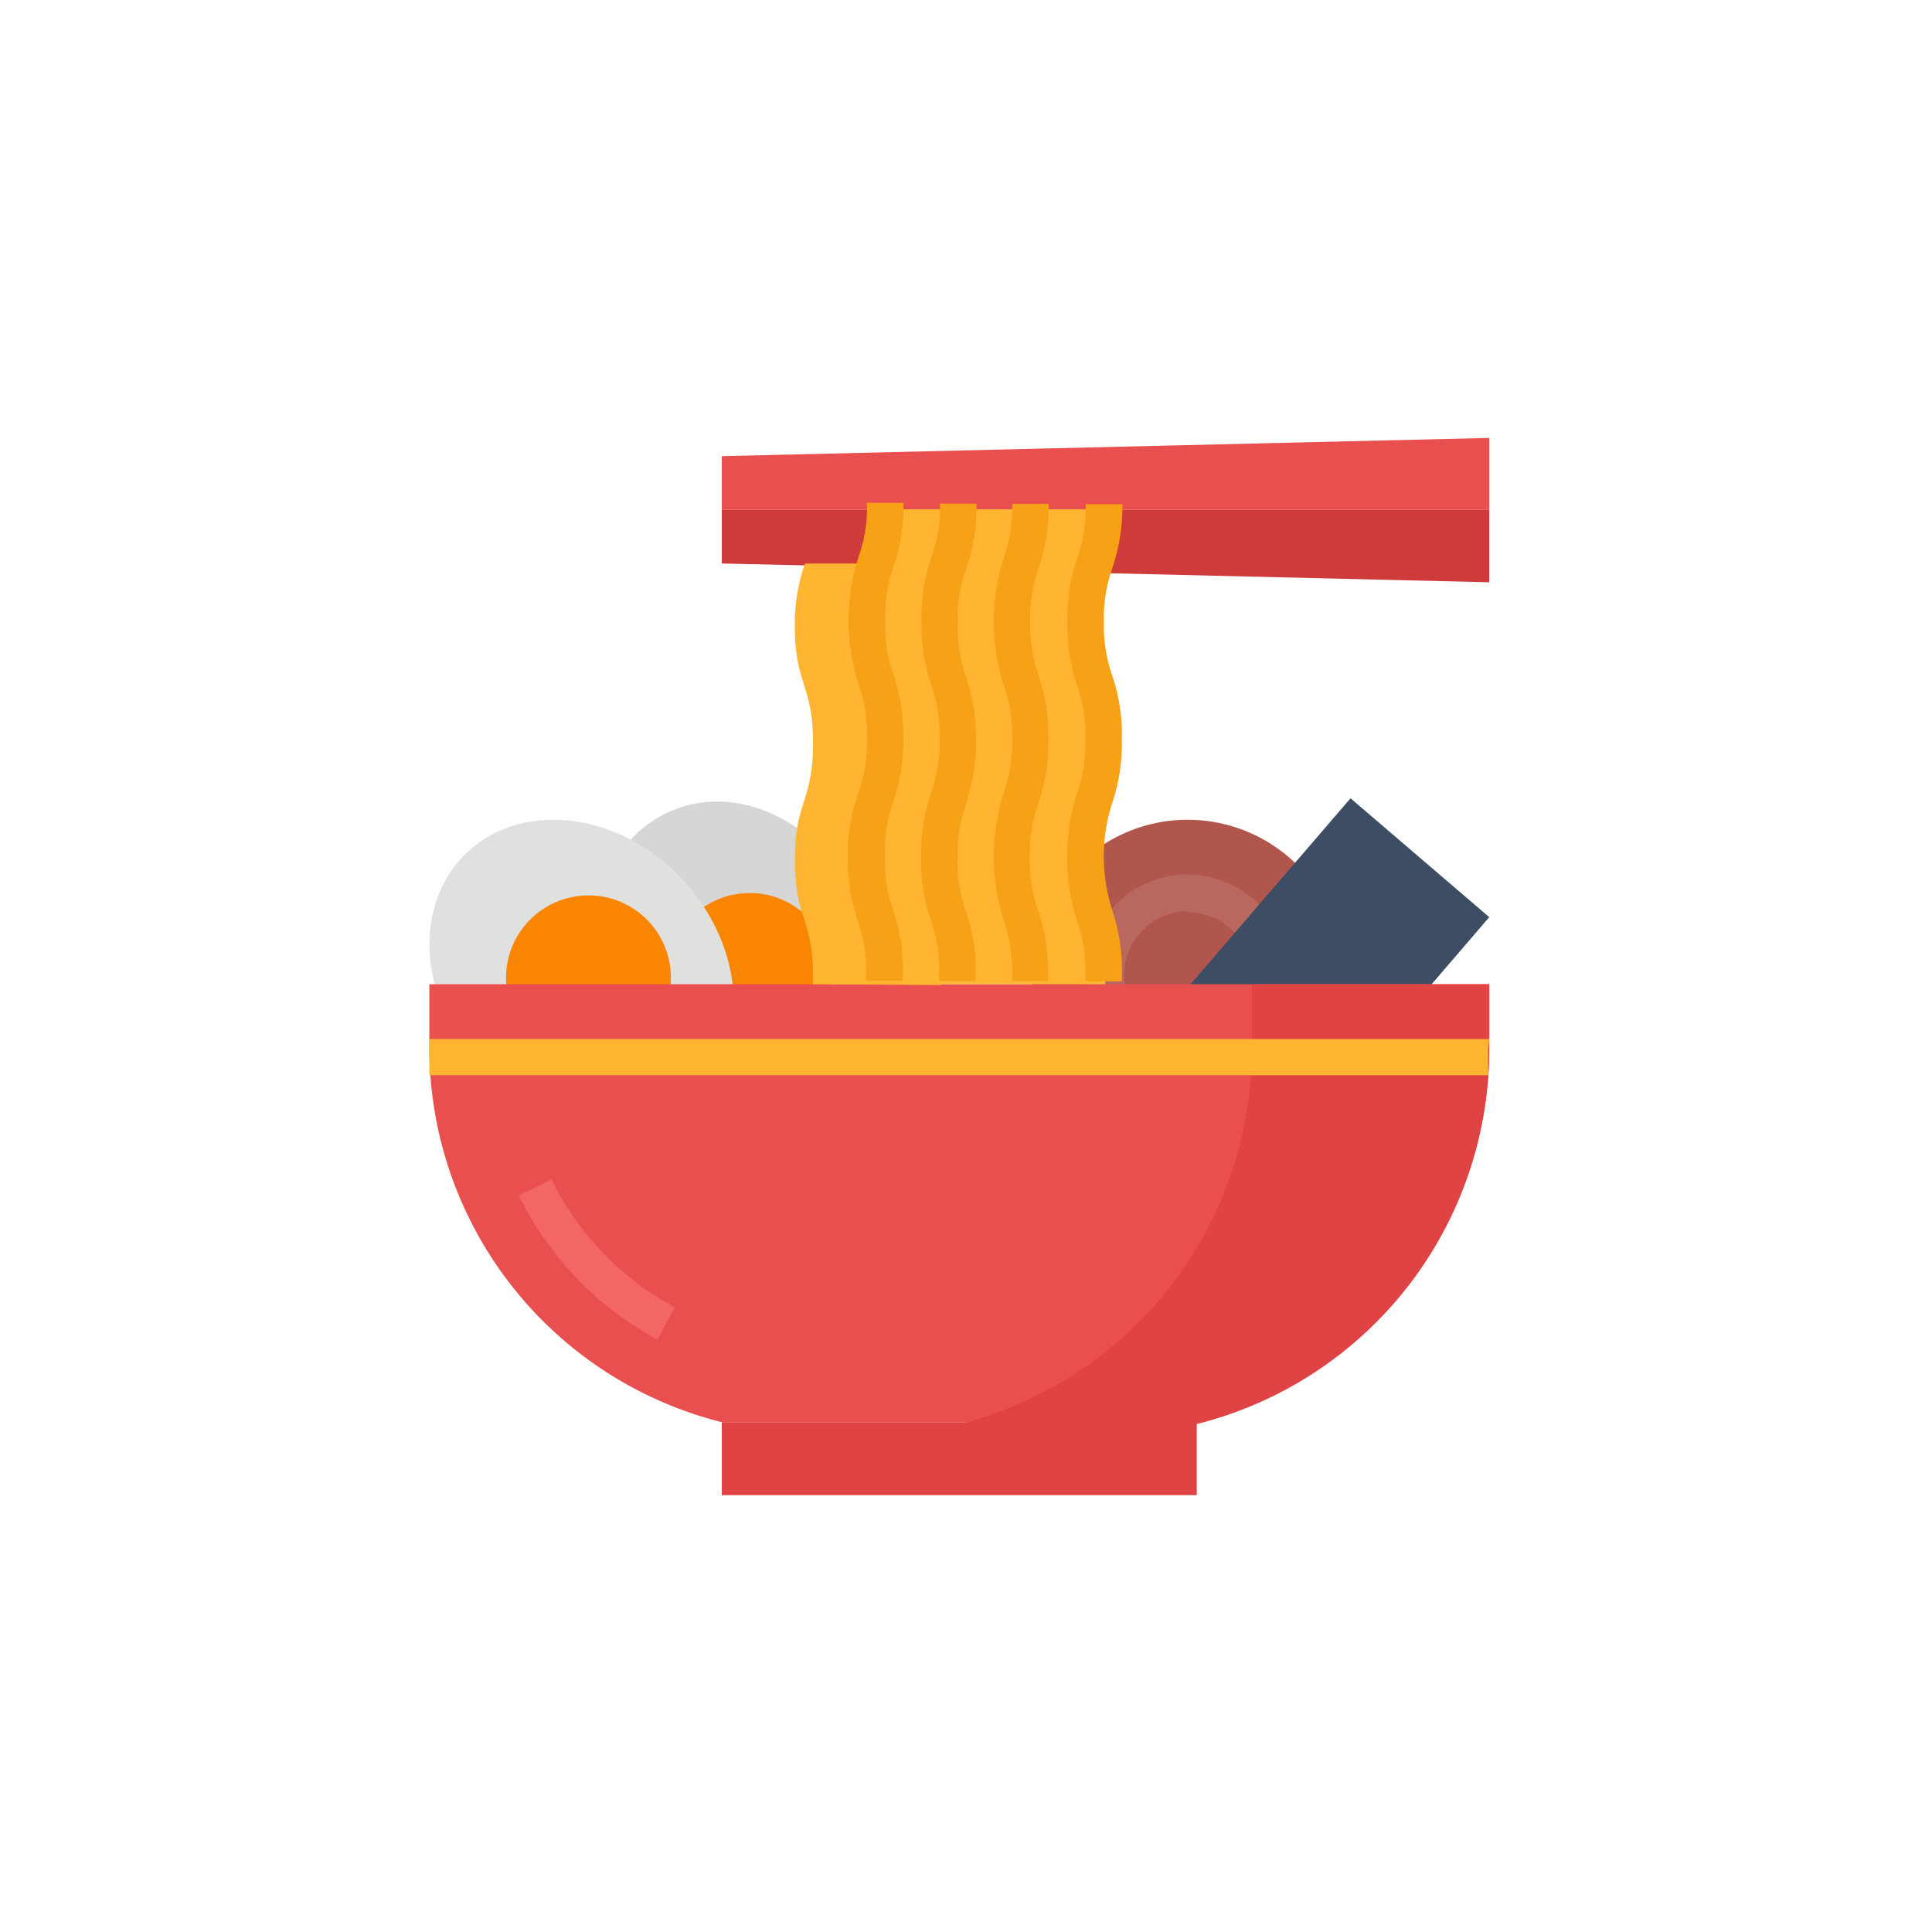 <svg xmlns="http://www.w3.org/2000/svg" viewBox="0 0 72 72"><defs><style>.cls-1{fill:#d6d6d4;}.cls-2{fill:#f98500;}.cls-3{fill:#e0e0de;}.cls-4{fill:#e04343;}.cls-5{fill:#b0564c;}.cls-6{fill:#b9685f;}.cls-7{fill:#3d4d63;}.cls-8{fill:#e94f4f;}.cls-9{fill:#f26666;}.cls-10{fill:#cf3a3a;}.cls-11{fill:#ffb531;}.cls-12{fill:#f7a116;}.cls-13{fill:none;}</style></defs><title>ramen</title><g id="レイヤー_2" data-name="レイヤー 2"><g id="レイヤー_1-2" data-name="レイヤー 1"><path class="cls-1" d="M32.12,33.91c-1.29-3.12-4.45-4.79-7.06-3.71s-3.67,4.48-2.38,7.61,4.45,4.8,7.06,3.72S33.41,37,32.12,33.91Z"/><path class="cls-2" d="M31,36.34a3.06,3.06,0,1,1-3.06-3.06A3.06,3.06,0,0,1,31,36.34Z"/><path class="cls-3" d="M25.25,32.58c-2.39-2.39-5.95-2.72-7.94-.72s-1.67,5.55.72,8,5.95,2.71,8,.72S27.65,35,25.25,32.58Z"/><path class="cls-2" d="M25,36.43a3.07,3.07,0,1,1-3.07-3.06A3.06,3.06,0,0,1,25,36.43Z"/><path class="cls-4" d="M26.9,53H44.6v2.72H26.9Z"/><path class="cls-5" d="M50.05,36.34a5.79,5.79,0,1,1-5.79-5.79A5.79,5.79,0,0,1,50.05,36.34Z"/><path class="cls-6" d="M44.26,40.09A3.75,3.75,0,1,1,48,36.34,3.74,3.74,0,0,1,44.26,40.09Zm0-6.13a2.38,2.38,0,1,0,2.39,2.38A2.38,2.38,0,0,0,44.26,34Z"/><path class="cls-7" d="M50.33,29.75l5.17,4.43-8,9.31-5.18-4.43Z"/><path class="cls-8" d="M44.6,53H26.9a14.4,14.4,0,0,1-10.9-14V36.68H55.5v2.39A14.4,14.4,0,0,1,44.6,53Z"/><path class="cls-4" d="M46.65,36.68v2.39a14.41,14.41,0,0,1-10.9,14H44.6a14.4,14.4,0,0,0,10.9-14V36.68Z"/><path class="cls-9" d="M24.5,49.92a12.2,12.2,0,0,1-5.17-5.37l1.22-.6a10.87,10.87,0,0,0,4.6,4.77Z"/><path class="cls-8" d="M55.5,19H26.9v-2l28.6-.68Z"/><path class="cls-10" d="M40.8,21.35l14.7.35V19H26.9V21l3.08.07,2.71.06"/><path class="cls-11" d="M30.3,36.68v-.27c0-2.18-.68-2.18-.68-4.36s.68-2.18.68-4.36-.68-2.18-.68-4.35A6.76,6.76,0,0,1,30,21L34.76,21l.31,15.71Z"/><path class="cls-11" d="M41.19,36.68c0-.09,0-.18,0-.27,0-2.18-.68-2.18-.68-4.36s.68-2.18.68-4.36-.68-2.18-.68-4.35.68-2.18.68-4.36H33c0,2.18-.68,2.18-.68,4.36s.68,2.18.68,4.35-.68,2.18-.68,4.36.68,2.18.68,4.36a2.35,2.35,0,0,1,0,.27Z"/><path class="cls-12" d="M33.64,36.55l-1.37,0c0-.08,0-.16,0-.25a5.55,5.55,0,0,0-.31-2,7.14,7.14,0,0,1-.37-2.38A7,7,0,0,1,32,29.51a5.49,5.49,0,0,0,.31-2,5.58,5.58,0,0,0-.31-2,7.77,7.77,0,0,1,0-4.77,5.49,5.49,0,0,0,.31-2h1.36a6.85,6.85,0,0,1-.37,2.38,5.58,5.58,0,0,0-.31,2,5.49,5.49,0,0,0,.3,2,7,7,0,0,1,.37,2.39,6.89,6.89,0,0,1-.37,2.38,5.52,5.52,0,0,0-.32,2,5.72,5.72,0,0,0,.31,2,6.89,6.89,0,0,1,.37,2.38Z"/><path class="cls-12" d="M36.36,36.56l-1.36,0v-.26a5.37,5.37,0,0,0-.31-2,6.85,6.85,0,0,1-.36-2.38,6.85,6.85,0,0,1,.37-2.38,5.58,5.58,0,0,0,.31-2,5.49,5.49,0,0,0-.3-2,7,7,0,0,1-.37-2.39,6.89,6.89,0,0,1,.37-2.38,5.56,5.56,0,0,0,.32-2h1.36A7,7,0,0,1,36,21.21a5.72,5.72,0,0,0-.31,2,5.58,5.58,0,0,0,.31,2,7.74,7.74,0,0,1,0,4.76,5.58,5.58,0,0,0-.31,2,5.37,5.37,0,0,0,.31,2,6.85,6.85,0,0,1,.36,2.38Z"/><path class="cls-12" d="M41.81,36.57l-1.36,0v-.25a5.58,5.58,0,0,0-.31-2,7.74,7.74,0,0,1,0-4.76,5.58,5.58,0,0,0,.31-2,5.28,5.28,0,0,0-.31-2,6.94,6.94,0,0,1-.36-2.39,6.89,6.89,0,0,1,.37-2.38,5.51,5.51,0,0,0,.31-2h1.37a7.2,7.2,0,0,1-.38,2.39,5.49,5.49,0,0,0-.31,2,5.58,5.58,0,0,0,.31,2,6.85,6.85,0,0,1,.36,2.38,7,7,0,0,1-.37,2.39,6.51,6.51,0,0,0,0,3.94,7,7,0,0,1,.37,2.39Z"/><path class="cls-12" d="M39.08,36.56l-1.36,0c0-.08,0-.17,0-.25a5.74,5.74,0,0,0-.31-2,7.77,7.77,0,0,1,0-4.77,5.74,5.74,0,0,0,.31-2,5.49,5.49,0,0,0-.31-2,7.74,7.74,0,0,1,0-4.76,5.58,5.58,0,0,0,.31-2h1.36a6.85,6.85,0,0,1-.37,2.38,5.59,5.59,0,0,0-.32,2,5.72,5.72,0,0,0,.31,2,7,7,0,0,1,.37,2.39,7.14,7.14,0,0,1-.37,2.38,5.56,5.56,0,0,0-.32,2,5.72,5.72,0,0,0,.31,2,7.15,7.15,0,0,1,.37,2.39A2.71,2.71,0,0,1,39.08,36.56Z"/><path class="cls-11" d="M55.5,38.72H16v.35c0,.34,0,.68,0,1H55.46c0-.34,0-.68,0-1Z"/><circle class="cls-13" cx="36" cy="36" r="36"/></g></g></svg>